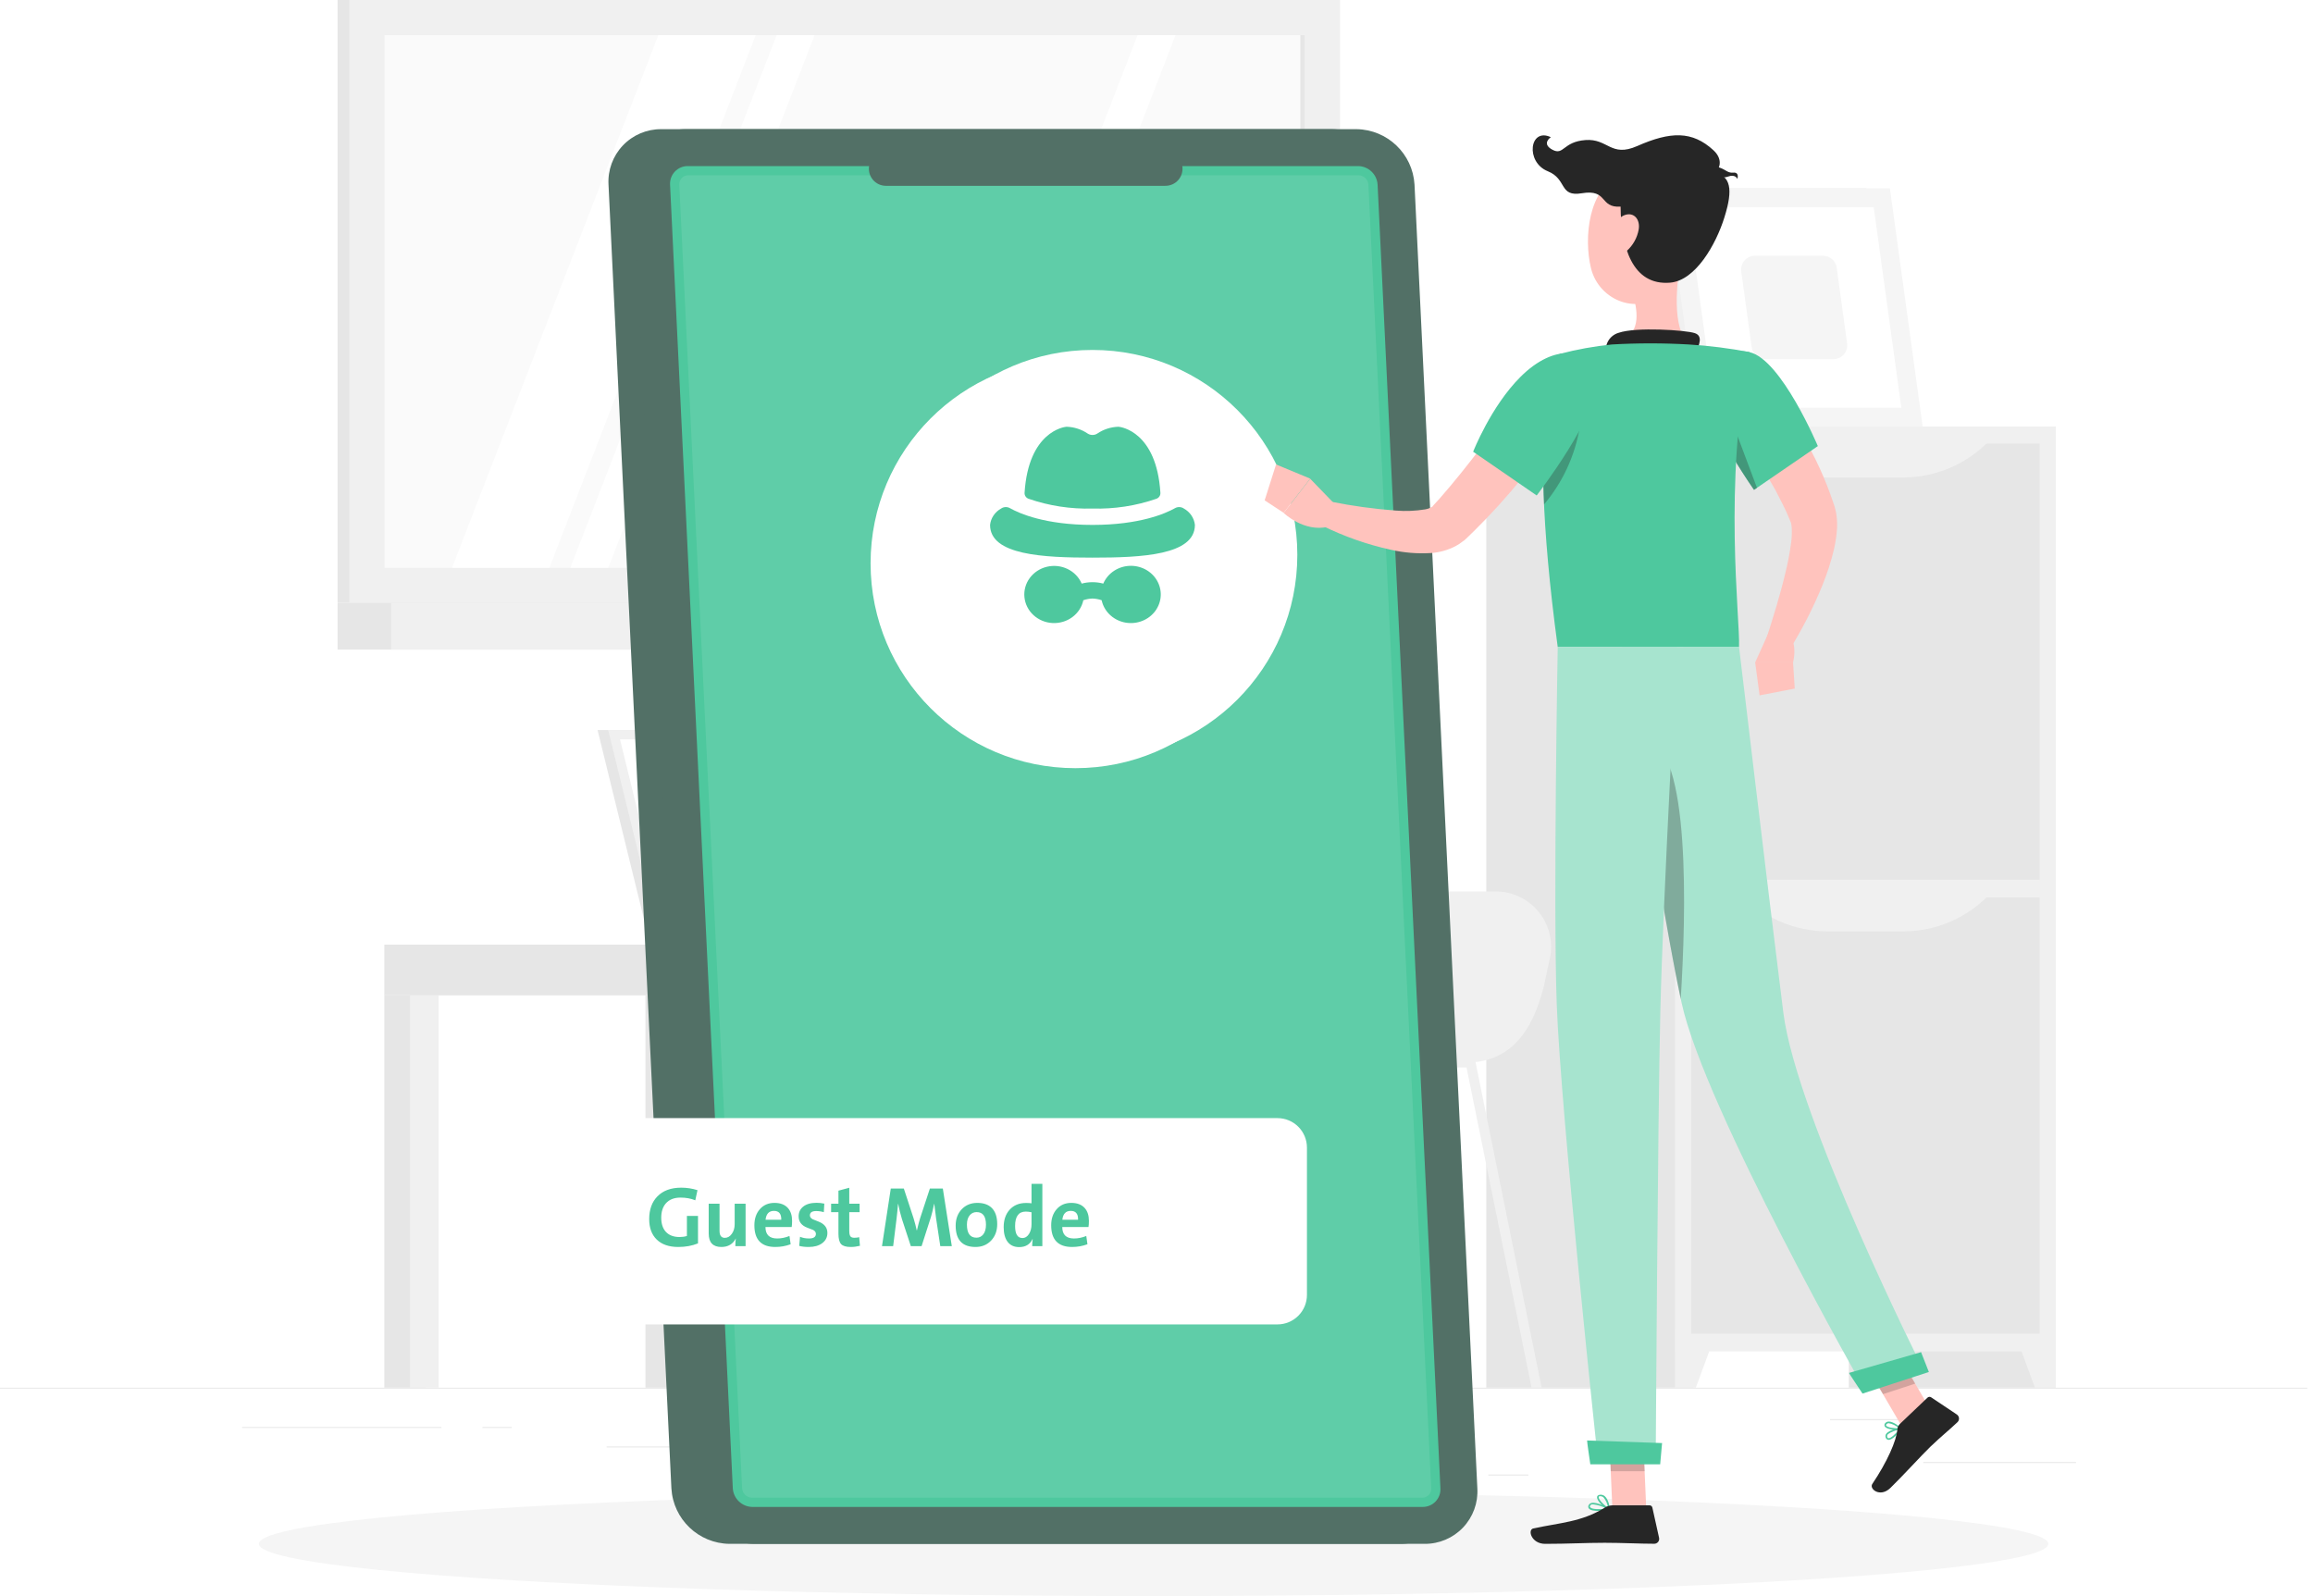 <svg width="271" height="187" viewBox="0 0 271 187" fill="none" xmlns="http://www.w3.org/2000/svg">
<rect y="162.584" width="270.325" height="0.135" fill="#EBEBEB"/>
<rect x="225.332" y="171.283" width="17.906" height="0.135" fill="#EBEBEB"/>
<rect x="174.375" y="172.754" width="4.698" height="0.135" fill="#EBEBEB"/>
<rect x="214.416" y="166.266" width="10.375" height="0.135" fill="#EBEBEB"/>
<rect x="28.363" y="167.175" width="23.351" height="0.135" fill="#EBEBEB"/>
<rect x="56.529" y="167.175" width="3.422" height="0.135" fill="#EBEBEB"/>
<rect x="71.078" y="169.456" width="50.648" height="0.135" fill="#EBEBEB"/>
<rect x="194.088" y="26.129" width="7.661" height="23.848" fill="#E6E6E6"/>
<path d="M222.514 49.978H197.093L193.254 22.064H218.675L222.514 49.978Z" fill="#F0F0F0"/>
<path d="M225.266 49.978H199.012L195.174 22.064H221.428L225.266 49.978Z" fill="#F5F5F5"/>
<path d="M200.911 47.778L197.678 24.265H219.531L222.769 47.778H200.911Z" fill="white"/>
<path d="M205.23 40.657L204.013 31.834C203.94 31.362 204.078 30.883 204.391 30.522C204.703 30.162 205.158 29.957 205.635 29.963H213.577C214.401 29.957 215.098 30.568 215.199 31.385L216.41 40.214C216.482 40.684 216.343 41.162 216.031 41.521C215.719 41.88 215.264 42.084 214.788 42.079H206.857C206.032 42.088 205.332 41.476 205.23 40.657Z" fill="#F5F5F5"/>
<rect x="39.553" width="114.504" height="70.636" fill="#E6E6E6"/>
<rect x="40.926" width="116.072" height="70.636" fill="#F0F0F0"/>
<rect x="39.553" y="70.641" width="114.504" height="5.466" fill="#E6E6E6"/>
<rect x="45.826" y="70.641" width="116.072" height="5.466" fill="#F0F0F0"/>
<path d="M152.881 4.12V66.522H45.048V4.12L152.881 4.12Z" fill="#FAFAFA"/>
<path d="M52.963 66.522L77.135 4.12H88.543L64.371 66.522H52.963Z" fill="white"/>
<path d="M66.824 66.522L90.997 4.12H95.441L71.268 66.522H66.824Z" fill="white"/>
<path d="M109.113 66.522L133.286 4.12H137.73L113.563 66.522H109.113Z" fill="white"/>
<path d="M152.874 4.12V66.522H152.35V4.12H152.874Z" fill="#E6E6E6"/>
<rect x="216.615" y="49.977" width="24.243" height="112.606" fill="#E6E6E6"/>
<path d="M238.421 162.584H240.859V155.648H235.863L238.421 162.584Z" fill="#F0F0F0"/>
<rect x="174.139" y="49.977" width="24.243" height="112.606" fill="#E6E6E6"/>
<rect x="196.25" y="49.977" width="44.609" height="108.352" fill="#F0F0F0"/>
<path d="M198.688 162.584H196.25V155.648H201.246L198.688 162.584Z" fill="#F0F0F0"/>
<rect x="198.143" y="51.962" width="40.824" height="51.113" fill="#E6E6E6"/>
<path d="M222.973 55.942H214.134C210.293 55.941 206.622 54.362 203.98 51.573H233.127C230.487 54.363 226.815 55.943 222.973 55.942Z" fill="#F0F0F0"/>
<rect x="198.143" y="105.146" width="40.824" height="51.113" fill="#E6E6E6"/>
<path d="M222.973 109.125H214.134C210.293 109.125 206.622 107.545 203.98 104.757H233.127C230.487 107.547 226.815 109.127 222.973 109.125Z" fill="#F0F0F0"/>
<path d="M70.014 85.537H110.357L116.207 109.363H75.858L70.014 85.537Z" fill="#E6E6E6"/>
<path d="M75.857 109.363L76.025 110.677H116.368L116.206 109.363H75.857Z" fill="#E6E6E6"/>
<path d="M71.258 85.537H111.601L117.451 109.363H77.102L71.258 85.537Z" fill="#F0F0F0"/>
<path d="M77.955 108.271L72.641 86.623H110.746L116.06 108.271H77.955Z" fill="white"/>
<path d="M87.619 109.363L87.781 110.677H132.207L132.044 109.363H87.619Z" fill="#F0F0F0"/>
<rect x="137.51" y="110.676" width="4.833" height="51.902" fill="#E6E6E6"/>
<rect x="140.516" y="110.676" width="3.357" height="51.902" fill="#F0F0F0"/>
<rect x="144.916" y="116.619" width="62.288" height="5.942" transform="rotate(180 144.916 116.619)" fill="#F0F0F0"/>
<rect x="75.625" y="116.619" width="4.833" height="45.961" fill="#E6E6E6"/>
<rect x="78.625" y="116.619" width="3.357" height="45.961" fill="#F0F0F0"/>
<rect x="45.029" y="116.619" width="4.833" height="45.961" fill="#E6E6E6"/>
<rect x="48.037" y="116.619" width="3.357" height="45.961" fill="#F0F0F0"/>
<rect x="106.92" y="116.619" width="4.833" height="45.961" fill="#E6E6E6"/>
<rect x="109.92" y="116.619" width="3.357" height="45.961" fill="#F0F0F0"/>
<rect x="45.029" y="110.676" width="37.591" height="5.942" fill="#E6E6E6"/>
<path d="M158.054 162.584H156.881L153.545 146.019L152.956 143.116L149.258 125.063H135.201L127.594 162.584H126.404L134.168 124.371C134.219 124.11 134.443 123.919 134.709 123.912H149.76C150.03 123.909 150.261 124.105 150.301 124.371L153.545 140.223L154.086 143.121L158.054 162.584Z" fill="#F0F0F0"/>
<path d="M180.625 162.584H179.446L171.823 125.063H157.766L154.084 143.121L153.543 146.019L150.175 162.584H149.002L152.954 143.121L153.538 140.228L156.782 124.377C156.834 124.117 157.058 123.927 157.323 123.917H172.326C172.591 123.925 172.816 124.116 172.866 124.377L180.625 162.584Z" fill="#F0F0F0"/>
<path d="M145.977 124.485H171.809C176.74 124.485 179.475 121.133 180.87 115.607L181.551 112.45C182.017 110.515 181.57 108.473 180.336 106.911C179.103 105.349 177.221 104.439 175.231 104.443H159.012C155.66 104.443 154.773 105.243 152.454 110.293C150.134 115.342 145.977 124.485 145.977 124.485Z" fill="#F0F0F0"/>
<path d="M160.059 124.485H132.529C131.815 124.485 131.237 123.906 131.237 123.193V123.074C131.237 122.136 131.609 121.237 132.272 120.574C132.935 119.91 133.835 119.538 134.772 119.538H160.059V124.49V124.485Z" fill="#F0F0F0"/>
<ellipse cx="135.162" cy="180.88" rx="104.827" ry="6.12" fill="#F5F5F5"/>
<path d="M156.047 15.133H77.474C75.778 15.121 74.151 15.812 72.981 17.04C71.811 18.269 71.201 19.927 71.295 21.621L78.664 174.392C78.881 178.002 81.849 180.833 85.465 180.88H164.038C165.734 180.892 167.36 180.201 168.529 178.972C169.698 177.743 170.307 176.086 170.212 174.392L162.848 21.621C162.63 18.011 159.663 15.18 156.047 15.133Z" fill="#527066"/>
<path d="M158.95 15.133H80.356C78.66 15.121 77.034 15.812 75.865 17.041C74.695 18.269 74.086 19.927 74.182 21.621L81.545 174.392C81.763 178.002 84.73 180.833 88.347 180.88H166.919C168.616 180.892 170.241 180.201 171.411 178.972C172.58 177.743 173.189 176.086 173.093 174.392L165.73 21.621C165.513 18.019 162.558 15.191 158.95 15.133Z" fill="#527066"/>
<path d="M88.124 176.555C86.925 176.524 85.945 175.588 85.859 174.392L78.506 21.621C78.48 21.057 78.685 20.507 79.074 20.099C79.463 19.69 80.002 19.459 80.566 19.458H159.139C160.34 19.483 161.323 20.422 161.404 21.621L168.768 174.392C168.794 174.954 168.59 175.503 168.202 175.912C167.814 176.32 167.276 176.552 166.713 176.555H88.124Z" fill="#4EC89E"/>
<path opacity="0.1" d="M88.088 175.473C87.49 175.453 87.001 174.988 86.952 174.392L79.589 21.62C79.578 21.34 79.682 21.067 79.875 20.864C80.068 20.66 80.335 20.543 80.616 20.539H159.188C159.788 20.557 160.277 21.023 160.324 21.62L167.687 174.392C167.698 174.672 167.594 174.945 167.401 175.148C167.208 175.352 166.941 175.469 166.66 175.473H88.088Z" fill="white"/>
<g filter="url(#filter0_d_884_10896)">
<path d="M56.453 128H149.674C150.59 128 151.468 128.364 152.115 129.011C152.763 129.659 153.127 130.537 153.127 131.453V148.716C153.127 149.632 152.763 150.51 152.115 151.157C151.468 151.805 150.59 152.169 149.674 152.169H56.453C55.537 152.169 54.659 151.805 54.011 151.157C53.364 150.51 53 149.632 53 148.716V131.453C53 130.537 53.364 129.659 54.011 129.011C54.659 128.364 55.537 128 56.453 128V128Z" fill="white"/>
<path d="M81.78 142.678C81.086 142.958 80.317 143.098 79.47 143.098C78.376 143.098 77.532 142.805 76.936 142.219C76.353 141.646 76.062 140.85 76.062 139.831C76.062 138.711 76.383 137.824 77.024 137.17C77.688 136.49 78.617 136.149 79.812 136.149C80.473 136.149 81.109 136.247 81.721 136.442L81.462 137.629C80.945 137.417 80.369 137.312 79.734 137.312C78.975 137.312 78.398 137.543 78.001 138.005C77.649 138.418 77.473 138.97 77.473 139.66C77.473 140.38 77.655 140.936 78.02 141.33C78.394 141.73 78.928 141.931 79.622 141.931C79.934 141.931 80.221 141.89 80.481 141.809V139.46H81.78V142.678ZM86.155 143C86.155 142.616 86.174 142.32 86.213 142.111H86.204C85.862 142.769 85.299 143.098 84.514 143.098C83.528 143.098 83.035 142.572 83.035 141.521V138.029H84.304V141.208C84.304 141.755 84.511 142.028 84.924 142.028C85.247 142.028 85.52 141.87 85.745 141.555C85.966 141.245 86.077 140.871 86.077 140.432V138.029H87.356V143H86.155ZM92.805 140.041C92.805 140.337 92.789 140.576 92.756 140.759H89.685C89.685 141.654 90.142 142.102 91.057 142.102C91.539 142.102 92.019 142.004 92.498 141.809L92.634 142.78C92.058 142.992 91.459 143.098 90.837 143.098C89.203 143.098 88.386 142.251 88.386 140.559C88.386 139.794 88.595 139.17 89.011 138.688C89.444 138.184 90.022 137.932 90.745 137.932C91.435 137.932 91.96 138.135 92.322 138.542C92.644 138.91 92.805 139.41 92.805 140.041ZM91.536 139.909C91.555 139.216 91.269 138.869 90.676 138.869C90.097 138.869 89.77 139.216 89.695 139.909H91.536ZM96.941 141.452C96.941 141.947 96.741 142.346 96.34 142.648C95.94 142.948 95.411 143.098 94.753 143.098C94.32 143.098 93.949 143.055 93.64 142.971L93.733 141.901C94.039 142.035 94.392 142.102 94.793 142.102C95.326 142.102 95.593 141.921 95.593 141.56C95.593 141.371 95.487 141.219 95.276 141.105C95.256 141.096 95.025 141.006 94.582 140.837C93.909 140.583 93.572 140.14 93.572 139.509C93.572 139.043 93.743 138.669 94.085 138.386C94.462 138.076 94.994 137.922 95.681 137.922C95.971 137.922 96.27 137.954 96.58 138.02L96.521 139.021C96.228 138.933 95.928 138.889 95.623 138.889C95.134 138.889 94.89 139.06 94.89 139.401C94.89 139.58 94.998 139.729 95.212 139.846L95.915 140.129C96.599 140.399 96.941 140.84 96.941 141.452ZM100.754 142.961C100.383 143.052 100.024 143.098 99.675 143.098C99.128 143.098 98.751 142.984 98.543 142.756C98.337 142.528 98.235 142.123 98.235 141.54V139.021H97.376V138.029H98.235V136.501L99.504 136.159V138.029H100.715V139.021H99.504V141.198C99.504 141.517 99.548 141.734 99.636 141.848C99.721 141.962 99.874 142.019 100.095 142.019C100.317 142.019 100.507 141.996 100.666 141.95L100.754 142.961ZM110.168 143L109.675 139.738C109.604 139.25 109.534 138.687 109.465 138.049H109.446C109.312 138.69 109.187 139.204 109.07 139.592L107.976 143H106.716L105.676 139.831C105.491 139.226 105.344 138.632 105.237 138.049H105.217C105.165 138.684 105.105 139.284 105.037 139.851L104.646 143H103.337L104.368 136.252H105.896L107.039 139.738C107.188 140.227 107.312 140.7 107.41 141.159H107.429C107.569 140.563 107.691 140.096 107.795 139.758L108.948 136.252H110.466L111.516 143H110.168ZM116.838 140.422C116.838 141.2 116.601 141.841 116.125 142.346C115.647 142.847 115.038 143.098 114.299 143.098C112.747 143.098 111.97 142.264 111.97 140.598C111.97 139.82 112.205 139.182 112.673 138.684C113.149 138.182 113.761 137.932 114.509 137.932C115.242 137.932 115.808 138.132 116.208 138.532C116.628 138.959 116.838 139.589 116.838 140.422ZM115.52 140.49C115.52 139.504 115.154 139.011 114.421 139.011C114.109 139.011 113.848 139.126 113.64 139.357C113.406 139.621 113.289 139.992 113.289 140.471C113.289 141.496 113.66 142.009 114.402 142.009C114.731 142.009 114.996 141.882 115.198 141.628C115.413 141.358 115.52 140.979 115.52 140.49ZM120.935 143C120.935 142.717 120.955 142.44 120.994 142.17H120.974C120.678 142.798 120.155 143.112 119.407 143.112C118.814 143.112 118.36 142.901 118.044 142.478C117.745 142.074 117.595 141.507 117.595 140.778C117.595 139.929 117.828 139.247 118.293 138.732C118.769 138.205 119.413 137.941 120.227 137.941C120.452 137.941 120.662 137.954 120.857 137.98V135.7H122.126V143H120.935ZM120.857 139.03C120.61 138.978 120.385 138.952 120.183 138.952C119.35 138.952 118.933 139.515 118.933 140.642C118.933 141.579 119.218 142.048 119.788 142.048C120.11 142.048 120.372 141.883 120.574 141.555C120.763 141.245 120.857 140.868 120.857 140.422V139.03ZM127.581 140.041C127.581 140.337 127.564 140.576 127.532 140.759H124.46C124.46 141.654 124.918 142.102 125.833 142.102C126.314 142.102 126.794 142.004 127.273 141.809L127.41 142.78C126.833 142.992 126.235 143.098 125.613 143.098C123.979 143.098 123.162 142.251 123.162 140.559C123.162 139.794 123.37 139.17 123.787 138.688C124.22 138.184 124.797 137.932 125.52 137.932C126.21 137.932 126.736 138.135 127.097 138.542C127.419 138.91 127.581 139.41 127.581 140.041ZM126.311 139.909C126.331 139.216 126.044 138.869 125.452 138.869C124.872 138.869 124.545 139.216 124.47 139.909H126.311Z" fill="#4EC89E"/>
</g>
<g filter="url(#filter1_d_884_10896)">
<circle cx="126" cy="63" r="24" fill="white"/>
</g>
<g filter="url(#filter2_d_884_10896)">
<circle cx="128" cy="62" r="24" fill="white"/>
</g>
<g clip-path="url(#clip0_884_10896)">
<path d="M120.043 57.735C120.5 50.542 124.706 50.025 124.9 50.006C124.933 50.002 124.967 50 125 50C125.867 50.033 126.705 50.305 127.415 50.783C127.586 50.899 127.791 50.961 128 50.961C128.21 50.961 128.415 50.899 128.586 50.783C129.295 50.305 130.133 50.033 131 50C131.035 50 131.07 50.002 131.105 50.006C131.294 50.025 135.505 50.542 135.957 57.735C135.967 57.882 135.929 58.029 135.847 58.155C135.764 58.28 135.643 58.378 135.5 58.433C133.098 59.265 130.553 59.655 128 59.583C125.447 59.655 122.902 59.265 120.5 58.433C120.357 58.378 120.236 58.28 120.153 58.155C120.071 58.029 120.033 57.882 120.043 57.735ZM138.693 59.573C138.543 59.472 138.367 59.416 138.184 59.41C138.002 59.404 137.821 59.449 137.665 59.539C136.564 60.158 133.538 61.5 128 61.5C122.462 61.5 119.437 60.158 118.335 59.539C118.179 59.449 117.998 59.404 117.816 59.41C117.633 59.416 117.457 59.472 117.307 59.573C116.945 59.772 116.638 60.05 116.411 60.385C116.184 60.721 116.043 61.102 116 61.5C116 65.036 122.194 65.333 128 65.333C133.806 65.333 140 65.036 140 61.5C139.957 61.102 139.816 60.721 139.589 60.385C139.362 60.05 139.055 59.772 138.693 59.573ZM132.5 66.292C131.806 66.292 131.128 66.491 130.552 66.862C129.976 67.233 129.528 67.76 129.265 68.375C128.438 68.153 127.562 68.153 126.735 68.375C126.416 67.633 125.829 67.026 125.082 66.664C124.335 66.302 123.477 66.209 122.665 66.402C121.852 66.595 121.139 67.061 120.654 67.716C120.17 68.37 119.947 69.17 120.027 69.968C120.106 70.767 120.482 71.512 121.086 72.068C121.69 72.623 122.482 72.953 123.318 72.996C124.154 73.038 124.978 72.792 125.641 72.302C126.303 71.811 126.76 71.109 126.928 70.323C127.272 70.204 127.634 70.137 128 70.125C128.366 70.137 128.728 70.204 129.072 70.323C129.206 70.945 129.521 71.517 129.98 71.974C130.439 72.43 131.024 72.753 131.667 72.904C132.31 73.055 132.985 73.028 133.612 72.826C134.24 72.624 134.795 72.256 135.213 71.765C135.631 71.273 135.895 70.677 135.975 70.048C136.054 69.418 135.945 68.779 135.661 68.207C135.377 67.633 134.929 67.15 134.37 66.811C133.81 66.472 133.162 66.292 132.5 66.292Z" fill="#4EC89E"/>
</g>
<path d="M192.882 176.825H188.914L188.514 167.623H192.487L192.882 176.825Z" fill="#FFC3BD"/>
<path opacity="0.2" d="M188.521 167.628L188.722 172.37H192.695L192.49 167.628H188.521Z" fill="#262626"/>
<path d="M226.69 166.044L222.916 167.277L218.164 159.151L221.943 157.918L226.69 166.044Z" fill="#FFC3BD"/>
<path opacity="0.2" d="M221.943 157.918L218.164 159.151L220.619 163.341L224.392 162.108L221.943 157.918Z" fill="#262626"/>
<path d="M206.314 43.922C206.806 44.523 207.223 45.058 207.65 45.647C208.077 46.236 208.482 46.799 208.888 47.383C209.688 48.556 210.456 49.756 211.175 50.994C212.671 53.506 213.891 56.172 214.813 58.947L214.905 59.217L214.949 59.358L215.008 59.58L215.116 60.023L215.176 60.428C215.24 60.914 215.26 61.404 215.235 61.894C215.185 62.718 215.065 63.538 214.878 64.343C214.536 65.785 214.082 67.198 213.521 68.571C212.452 71.201 211.157 73.733 209.65 76.14L206.947 74.847C207.758 72.312 208.569 69.717 209.164 67.192C209.473 65.975 209.708 64.74 209.866 63.494C209.933 62.956 209.953 62.413 209.926 61.872C209.918 61.679 209.892 61.487 209.85 61.299L209.823 61.202C209.813 61.184 209.804 61.166 209.796 61.148L209.753 61.045L209.666 60.834L209.304 59.985L208.899 59.142C208.628 58.601 208.331 58.017 208.034 57.455C207.417 56.341 206.752 55.233 206.06 54.13C205.368 53.027 204.633 51.967 203.898 50.886C203.162 49.805 202.357 48.723 201.627 47.745L206.314 43.922Z" fill="#FFC3BD"/>
<path d="M207.194 74.177L205.643 77.61H210.081C210.081 77.61 210.79 75.004 209.178 73.95L207.194 74.177Z" fill="#FFC3BD"/>
<path d="M206.162 81.471L210.281 80.676L210.081 77.61H205.643L206.162 81.471Z" fill="#FFC3BD"/>
<path d="M196.988 30.19C196.415 33.099 195.847 38.424 197.88 40.36C197.88 40.36 197.085 43.306 191.69 43.306C185.742 43.306 188.851 40.36 188.851 40.36C192.095 39.586 192.009 37.186 191.441 34.926L196.988 30.19Z" fill="#FFC3BD"/>
<path d="M198.657 41.37C199.084 40.44 199.555 39.37 198.582 39.035C197.5 38.667 191.683 38.294 189.666 38.986C189.131 39.134 188.677 39.492 188.407 39.977C188.136 40.463 188.072 41.037 188.228 41.57L198.657 41.37Z" fill="#262626"/>
<path fill-rule="evenodd" clip-rule="evenodd" d="M221.229 168.693C221.478 168.731 221.808 168.504 222.1 168.223C222.35 167.98 222.575 167.712 222.77 167.423C222.791 167.392 222.791 167.351 222.77 167.32C222.749 167.292 222.713 167.277 222.678 167.282C222.608 167.288 221.31 167.504 220.986 168.007C220.911 168.112 220.888 168.245 220.921 168.369C220.945 168.531 221.068 168.661 221.229 168.693ZM221.144 168.104C221.166 168.073 221.191 168.044 221.219 168.018C221.598 167.757 222.031 167.583 222.485 167.509C222.122 167.963 221.533 168.547 221.257 168.504C221.23 168.504 221.149 168.488 221.106 168.32C221.086 168.246 221.1 168.167 221.144 168.104Z" fill="#4EC89E"/>
<path fill-rule="evenodd" clip-rule="evenodd" d="M222.705 167.466L222.748 167.439C222.761 167.428 222.768 167.412 222.77 167.395C222.78 167.362 222.769 167.326 222.743 167.304C222.742 167.303 222.74 167.301 222.738 167.299C222.658 167.23 221.829 166.51 221.251 166.552C221.106 166.563 220.971 166.631 220.877 166.741C220.776 166.846 220.758 167.006 220.834 167.131C221.083 167.509 222.256 167.585 222.705 167.466ZM221.024 166.866L221.056 166.833H221.067C221.121 166.78 221.192 166.747 221.267 166.742C221.715 166.812 222.132 167.011 222.468 167.315C221.959 167.374 221.138 167.25 220.992 167.028C220.991 167.027 220.99 167.026 220.99 167.024C220.978 167.001 220.952 166.953 221.024 166.866Z" fill="#4EC89E"/>
<path fill-rule="evenodd" clip-rule="evenodd" d="M186.152 176.728C186.314 176.955 186.806 177.025 187.314 177.025C187.722 177.023 188.129 176.987 188.53 176.917C188.567 176.908 188.595 176.878 188.601 176.841C188.61 176.803 188.593 176.763 188.557 176.744C188.498 176.706 187.109 175.917 186.449 176.095C186.324 176.125 186.216 176.205 186.152 176.317C186.061 176.439 186.061 176.605 186.152 176.728ZM186.504 176.258C186.565 176.249 186.627 176.249 186.688 176.258C187.234 176.321 187.763 176.49 188.245 176.755C187.51 176.858 186.504 176.852 186.32 176.598C186.277 176.566 186.256 176.506 186.32 176.387C186.36 176.32 186.427 176.273 186.504 176.258Z" fill="#4EC89E"/>
<path fill-rule="evenodd" clip-rule="evenodd" d="M188.478 176.917H188.516C188.54 176.923 188.565 176.919 188.586 176.906C188.613 176.885 188.628 176.853 188.629 176.82C188.629 176.818 188.629 176.816 188.628 176.813C188.617 176.711 188.5 175.693 188.013 175.289C187.862 175.164 187.667 175.105 187.472 175.127C187.213 175.154 187.121 175.284 187.121 175.392C187.051 175.836 188.002 176.701 188.478 176.917ZM187.494 175.295H187.548V175.305C187.658 175.307 187.764 175.345 187.85 175.414C188.155 175.754 188.344 176.181 188.391 176.635C187.91 176.343 187.266 175.668 187.31 175.397C187.31 175.376 187.32 175.295 187.494 175.295Z" fill="#4EC89E"/>
<path d="M222.588 166.839L225.831 163.752C225.948 163.637 226.129 163.621 226.264 163.714L229.27 165.725C229.417 165.825 229.511 165.986 229.524 166.164C229.536 166.341 229.467 166.514 229.335 166.634C228.194 167.715 227.583 168.153 226.167 169.504C225.291 170.342 222.685 173.181 221.479 174.338C220.274 175.495 218.976 174.446 219.365 173.867C221.117 171.267 222.209 168.775 222.306 167.461C222.324 167.227 222.424 167.007 222.588 166.839Z" fill="#262626"/>
<path d="M188.938 176.365H193.263C193.425 176.364 193.565 176.477 193.598 176.636L194.382 180.166C194.422 180.338 194.381 180.519 194.27 180.656C194.159 180.793 193.991 180.872 193.814 180.869C192.246 180.869 189.987 180.755 188.019 180.755C185.721 180.755 183.737 180.88 181.039 180.88C179.417 180.88 178.957 179.231 179.639 179.079C182.742 178.403 185.283 178.328 187.965 176.673C188.254 176.482 188.591 176.375 188.938 176.365Z" fill="#262626"/>
<path d="M183.28 49.372C181.701 51.697 180.074 53.87 178.322 56.017C176.564 58.189 174.685 60.261 172.694 62.223L171.926 62.969L171.732 63.153L171.591 63.283L171.386 63.429C171.131 63.634 170.858 63.815 170.569 63.97C169.657 64.451 168.652 64.733 167.623 64.797C166.052 64.89 164.475 64.759 162.941 64.407C160.16 63.794 157.465 62.847 154.912 61.585L155.907 58.774C158.439 59.28 160.999 59.63 163.573 59.823C164.705 59.912 165.843 59.865 166.963 59.682C167.285 59.634 167.592 59.514 167.861 59.331C167.888 59.331 167.861 59.298 167.861 59.298L167.904 59.255L168.061 59.077L168.704 58.374C170.391 56.449 172.029 54.395 173.619 52.297C175.208 50.199 176.803 48.047 178.322 45.95L183.28 49.372Z" fill="#FFC3BD"/>
<path d="M204.994 41.262C208.714 42.117 212.985 52.265 212.985 52.265L205.508 57.39C203.65 54.721 202.004 51.912 200.582 48.988C198.366 44.344 201.188 40.387 204.994 41.262Z" fill="#4EC89E"/>
<path opacity="0.3" d="M202.322 47.75L205.858 57.163L205.507 57.406C205.507 57.406 203.977 55.243 202.322 52.362L202.322 47.75Z" fill="#262626"/>
<path d="M182.741 41.462C182.741 41.462 178.513 46.236 182.508 75.793H203.751C203.897 72.55 201.847 56.622 204.994 41.257C202.644 40.805 200.268 40.505 197.879 40.359C194.872 40.186 191.857 40.186 188.85 40.359C186.788 40.567 184.745 40.936 182.741 41.462Z" fill="#4EC89E"/>
<path opacity="0.3" d="M185.099 50.01C184.546 53.364 183.096 56.506 180.903 59.103C180.817 57.2 180.784 55.492 180.79 53.962L185.099 50.01Z" fill="#262626"/>
<path d="M186.932 44.684C187.473 48.442 180.044 58.049 180.044 58.049L172.6 52.924C172.6 52.924 174.665 47.631 178.141 44.16C182.115 40.181 186.365 40.591 186.932 44.684Z" fill="#4EC89E"/>
<path d="M156.423 59.104L153.509 56.092L150.4 60.099C150.4 60.099 152.768 62.385 155.585 61.72L156.423 59.104Z" fill="#FFC3BD"/>
<path d="M149.507 54.416L148.172 58.623L150.399 60.083L153.508 56.076L149.507 54.416Z" fill="#FFC3BD"/>
<path d="M197.34 25.821C197.097 29.752 197.156 32.071 195.177 34.088C192.188 37.126 187.333 35.326 186.397 31.385C185.549 27.849 186.089 22.01 189.939 20.447C191.663 19.739 193.63 19.974 195.139 21.069C196.647 22.164 197.48 23.963 197.34 25.821Z" fill="#FFC3BD"/>
<path d="M200.759 17.609C201.97 18.723 201.456 19.966 200.824 20.198C202.786 20.604 203.073 22.166 202.04 25.464C201.056 28.622 198.672 32.855 195.693 33.115C191.217 33.504 189.908 28.838 189.876 24.21C187.345 24.367 188.438 22.123 185.329 22.642C182.626 23.091 183.642 20.982 181.344 20.063C178.679 18.982 179.214 14.9 181.701 16.073C181.701 16.073 180.55 16.83 181.89 17.544C183.231 18.258 183.101 16.608 185.756 16.409C188.411 16.209 188.719 18.479 191.822 17.111C195.715 15.392 198.272 15.311 200.759 17.609Z" fill="#262626"/>
<path d="M199.27 20.177C199.632 19.596 200.333 19.321 200.994 19.501C202.211 19.761 202.308 20.296 203.07 20.226C203.833 20.155 203.557 20.966 203.557 20.966C203.557 20.966 203.351 20.355 202.432 20.696C201.513 21.037 200.913 20.204 200.518 20.577C200.124 20.95 199.27 20.177 199.27 20.177Z" fill="#262626"/>
<path d="M191.996 26.892C191.823 27.856 191.335 28.735 190.607 29.39C189.644 30.244 188.812 29.558 188.779 28.39C188.779 27.335 189.228 25.616 190.336 25.205C191.445 24.794 192.196 25.724 191.996 26.892Z" fill="#FFC3BD"/>
<path d="M190.039 75.794C190.039 75.794 194.548 106.14 197.024 117.494C199.728 129.929 218.569 163.017 218.569 163.017L225.489 160.767C225.489 160.767 210.486 130.956 208.94 118.624C207.259 105.243 203.75 75.772 203.75 75.772L190.039 75.794Z" fill="#A7E4CF"/>
<path d="M216.635 160.854C216.608 160.854 218.219 163.276 218.219 163.276L225.994 160.746L225.08 158.421L216.635 160.854Z" fill="#4EC89E"/>
<path opacity="0.3" d="M192.888 86.607C198.1 87.628 197.548 107.065 196.921 117.061C195.418 109.995 193.218 96.398 191.715 86.747C192.078 86.568 192.492 86.518 192.888 86.607Z" fill="#262626"/>
<path d="M182.51 75.793C182.51 75.793 181.97 105.491 182.391 117.602C182.84 130.199 187.257 171.451 187.257 171.451H193.988C193.988 171.451 194.232 130.934 194.529 118.564C194.853 105.048 196.481 75.793 196.481 75.793L182.51 75.793Z" fill="#A7E4CF"/>
<path d="M185.949 168.769C185.917 168.769 186.328 171.564 186.328 171.564H194.513L194.735 169.072L185.949 168.769Z" fill="#4EC89E"/>
<path d="M103.801 19.771H136.548" stroke="#527066" stroke-width="4" stroke-linecap="round" stroke-linejoin="round"/>
<defs>
<filter id="filter0_d_884_10896" x="47" y="125" width="112.127" height="36.169" filterUnits="userSpaceOnUse" color-interpolation-filters="sRGB">
<feFlood flood-opacity="0" result="BackgroundImageFix"/>
<feColorMatrix in="SourceAlpha" type="matrix" values="0 0 0 0 0 0 0 0 0 0 0 0 0 0 0 0 0 0 127 0" result="hardAlpha"/>
<feOffset dy="3"/>
<feGaussianBlur stdDeviation="3"/>
<feColorMatrix type="matrix" values="0 0 0 0 0 0 0 0 0 0 0 0 0 0 0 0 0 0 0.161 0"/>
<feBlend mode="normal" in2="BackgroundImageFix" result="effect1_dropShadow_884_10896"/>
<feBlend mode="normal" in="SourceGraphic" in2="effect1_dropShadow_884_10896" result="shape"/>
</filter>
<filter id="filter1_d_884_10896" x="96" y="36" width="60" height="60" filterUnits="userSpaceOnUse" color-interpolation-filters="sRGB">
<feFlood flood-opacity="0" result="BackgroundImageFix"/>
<feColorMatrix in="SourceAlpha" type="matrix" values="0 0 0 0 0 0 0 0 0 0 0 0 0 0 0 0 0 0 127 0" result="hardAlpha"/>
<feOffset dy="3"/>
<feGaussianBlur stdDeviation="3"/>
<feColorMatrix type="matrix" values="0 0 0 0 0 0 0 0 0 0 0 0 0 0 0 0 0 0 0.161 0"/>
<feBlend mode="normal" in2="BackgroundImageFix" result="effect1_dropShadow_884_10896"/>
<feBlend mode="normal" in="SourceGraphic" in2="effect1_dropShadow_884_10896" result="shape"/>
</filter>
<filter id="filter2_d_884_10896" x="98" y="35" width="60" height="60" filterUnits="userSpaceOnUse" color-interpolation-filters="sRGB">
<feFlood flood-opacity="0" result="BackgroundImageFix"/>
<feColorMatrix in="SourceAlpha" type="matrix" values="0 0 0 0 0 0 0 0 0 0 0 0 0 0 0 0 0 0 127 0" result="hardAlpha"/>
<feOffset dy="3"/>
<feGaussianBlur stdDeviation="3"/>
<feColorMatrix type="matrix" values="0 0 0 0 0 0 0 0 0 0 0 0 0 0 0 0 0 0 0.161 0"/>
<feBlend mode="normal" in2="BackgroundImageFix" result="effect1_dropShadow_884_10896"/>
<feBlend mode="normal" in="SourceGraphic" in2="effect1_dropShadow_884_10896" result="shape"/>
</filter>
<clipPath id="clip0_884_10896">
<rect width="24" height="23" fill="white" transform="translate(116 50)"/>
</clipPath>
</defs>
</svg>
